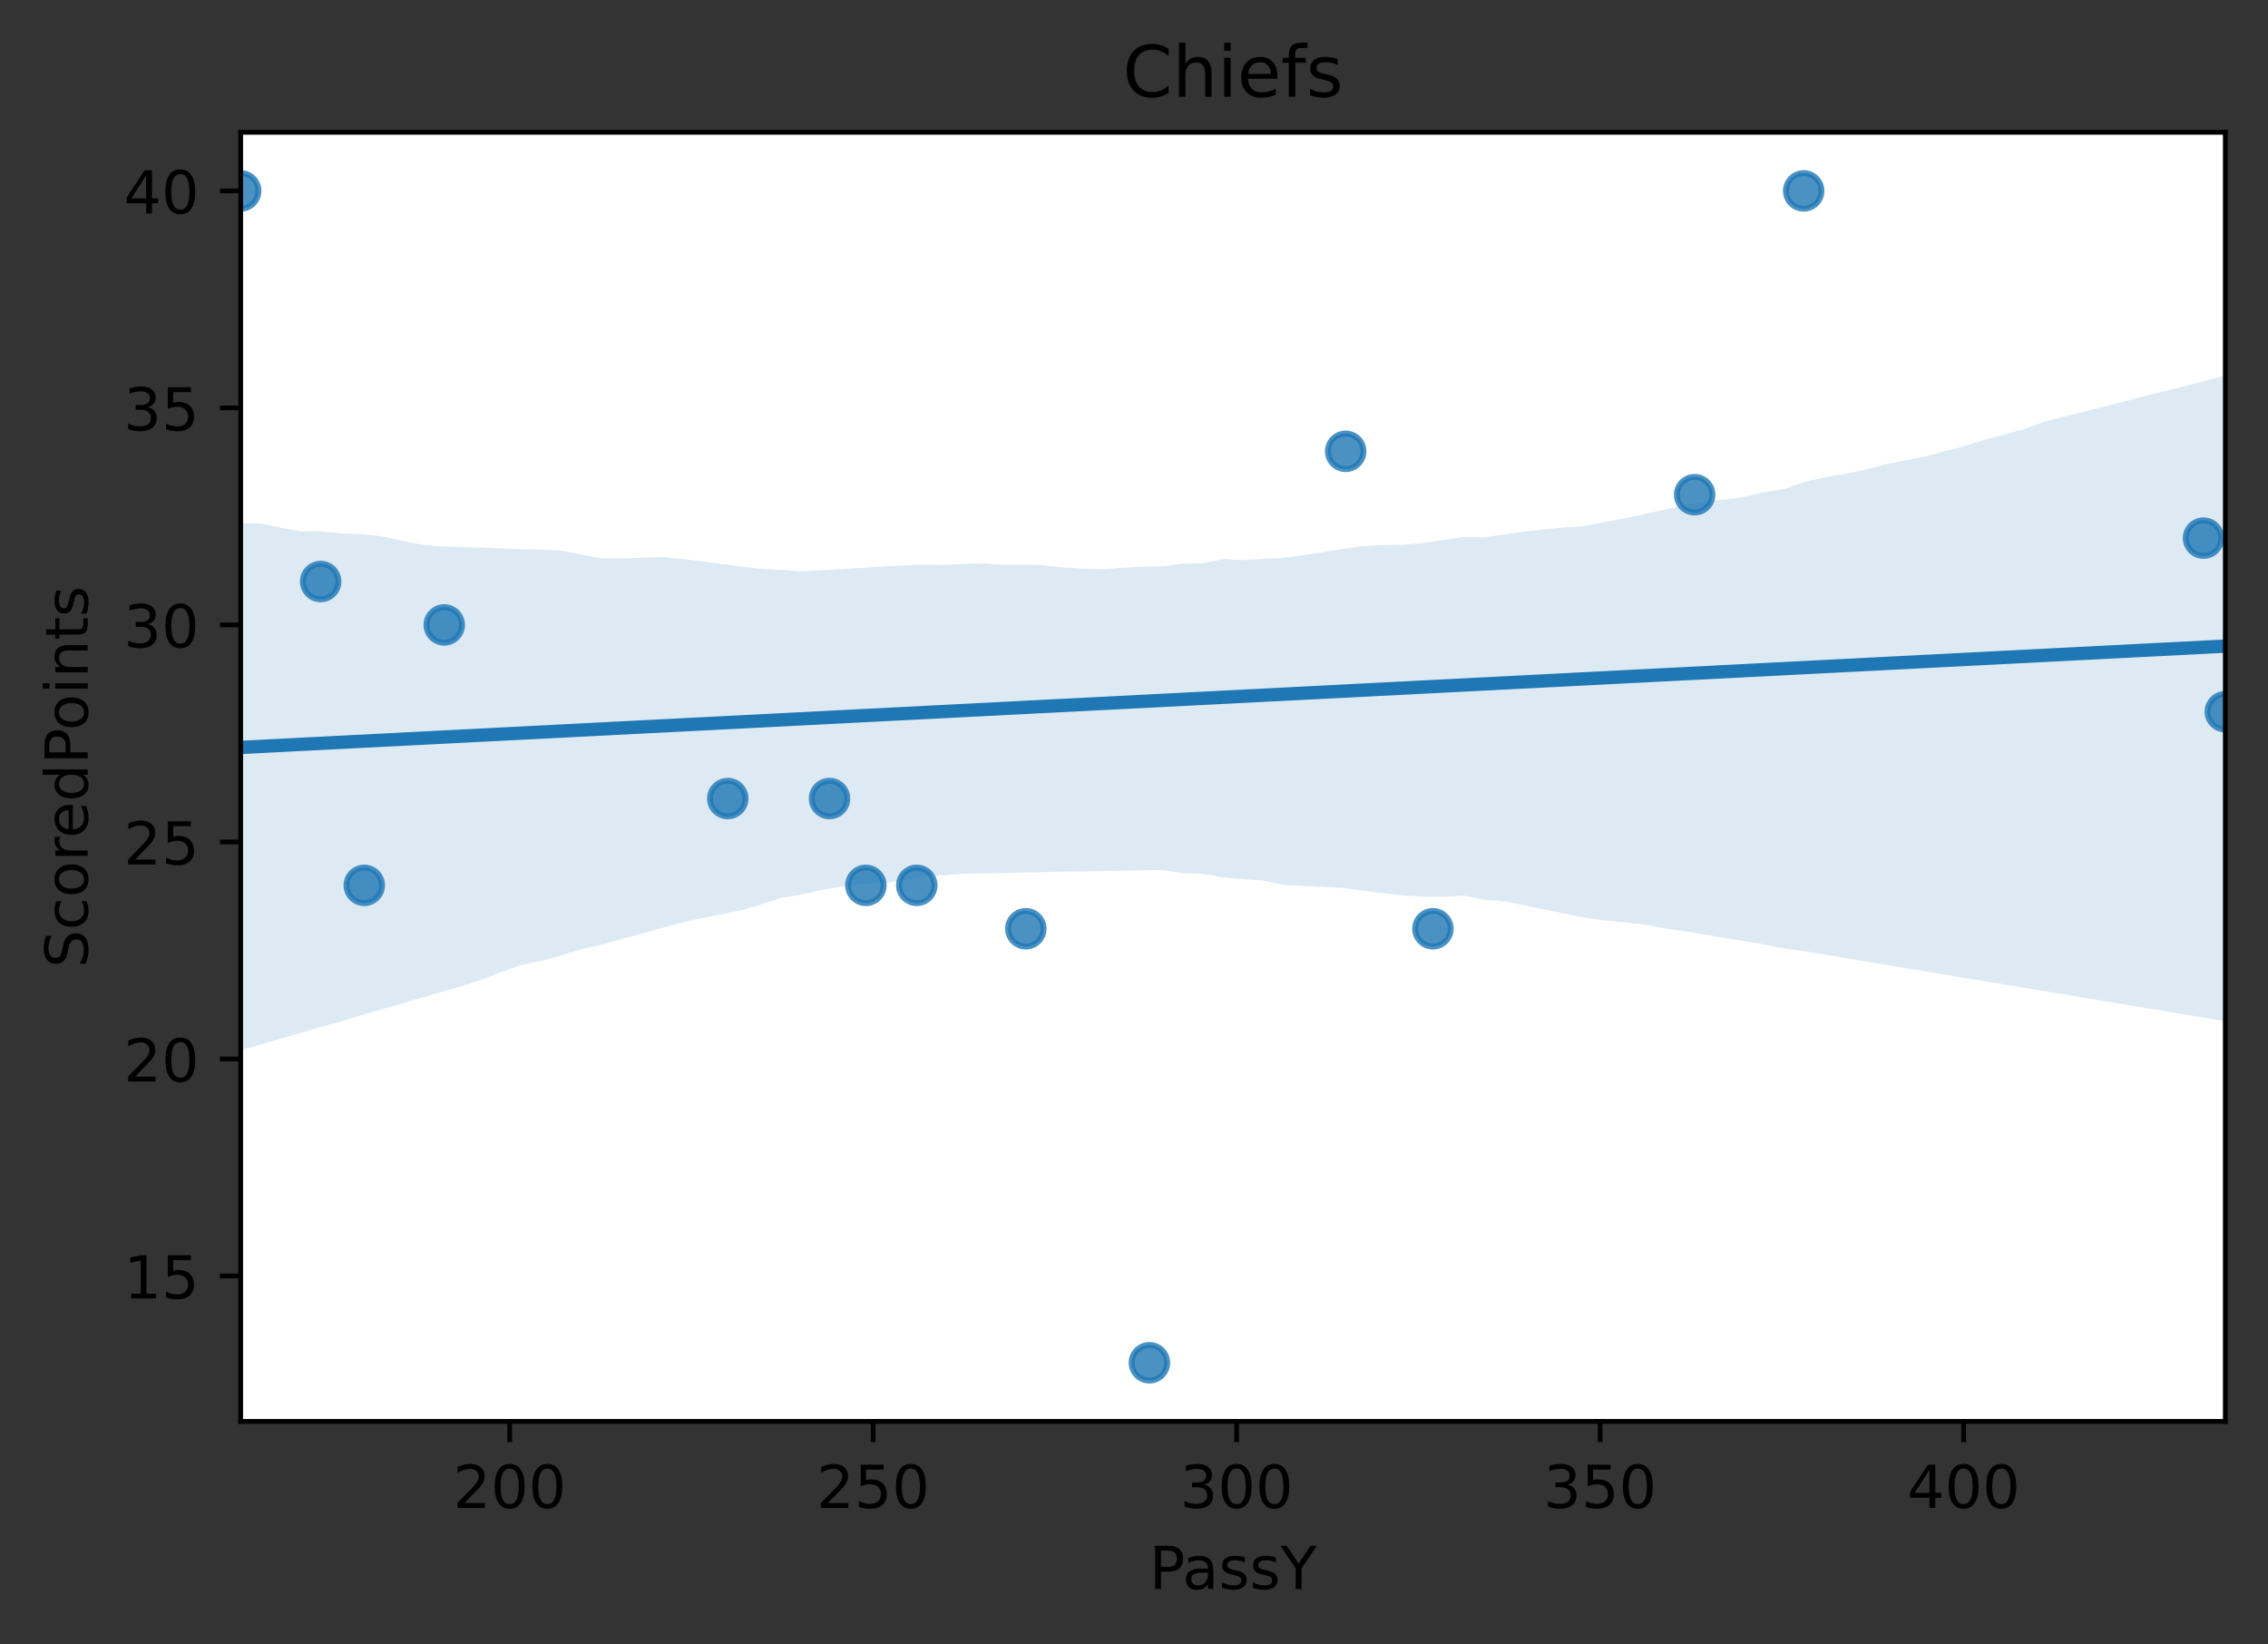 <?xml version="1.0" encoding="utf-8" standalone="no"?>
<!DOCTYPE svg PUBLIC "-//W3C//DTD SVG 1.1//EN"
  "http://www.w3.org/Graphics/SVG/1.1/DTD/svg11.dtd">
<!-- Created with matplotlib (https://matplotlib.org/) -->
<svg height="277.314pt" version="1.1" viewBox="0 0 382.603 277.314" width="382.603pt" xmlns="http://www.w3.org/2000/svg" xmlns:xlink="http://www.w3.org/1999/xlink">
 <rect x="0" y="0" width="382.603" height="277.314" fill="#333333" stroke="none"/>
 <defs>
  <style type="text/css">
*{stroke-linecap:butt;stroke-linejoin:round;}
  </style>
 </defs>
 <g id="figure_1">
  <g id="patch_1">
   <path d="M 0 277.314 
L 382.603 277.314 
L 382.603 0 
L 0 0 
z
" style="fill:none;"/>
  </g>
  <g id="axes_1">
   <g id="patch_2">
    <path d="M 40.603 239.758 
L 375.403 239.758 
L 375.403 22.318 
L 40.603 22.318 
z
" style="fill:#ffffff;"/>
   </g>
   <g id="PathCollection_1">
    <defs>
     <path d="M 0 3 
C 0.796 3 1.559 2.684 2.121 2.121 
C 2.684 1.559 3 0.796 3 0 
C 3 -0.796 2.684 -1.559 2.121 -2.121 
C 1.559 -2.684 0.796 -3 0 -3 
C -0.796 -3 -1.559 -2.684 -2.121 -2.121 
C -2.684 -1.559 -3 -0.796 -3 0 
C -3 0.796 -2.684 1.559 -2.121 2.121 
C -1.559 2.684 -0.796 3 0 3 
z
" id="m7c7c307742" style="stroke:#1f77b4;stroke-opacity:0.8;"/>
    </defs>
    <g clip-path="url(#p3151b4a49d)">
     <use style="fill:#1f77b4;fill-opacity:0.8;stroke:#1f77b4;stroke-opacity:0.8;" x="304.273" xlink:href="#m7c7c307742" y="32.202"/>
     <use style="fill:#1f77b4;fill-opacity:0.8;stroke:#1f77b4;stroke-opacity:0.8;" x="375.403" xlink:href="#m7c7c307742" y="120.056"/>
     <use style="fill:#1f77b4;fill-opacity:0.8;stroke:#1f77b4;stroke-opacity:0.8;" x="285.878" xlink:href="#m7c7c307742" y="83.45"/>
     <use style="fill:#1f77b4;fill-opacity:0.8;stroke:#1f77b4;stroke-opacity:0.8;" x="227.012" xlink:href="#m7c7c307742" y="76.129"/>
     <use style="fill:#1f77b4;fill-opacity:0.8;stroke:#1f77b4;stroke-opacity:0.8;" x="193.9" xlink:href="#m7c7c307742" y="229.874"/>
     <use style="fill:#1f77b4;fill-opacity:0.8;stroke:#1f77b4;stroke-opacity:0.8;" x="154.656" xlink:href="#m7c7c307742" y="149.341"/>
     <use style="fill:#1f77b4;fill-opacity:0.8;stroke:#1f77b4;stroke-opacity:0.8;" x="74.942" xlink:href="#m7c7c307742" y="105.414"/>
     <use style="fill:#1f77b4;fill-opacity:0.8;stroke:#1f77b4;stroke-opacity:0.8;" x="146.071" xlink:href="#m7c7c307742" y="149.341"/>
     <use style="fill:#1f77b4;fill-opacity:0.8;stroke:#1f77b4;stroke-opacity:0.8;" x="122.77" xlink:href="#m7c7c307742" y="134.699"/>
     <use style="fill:#1f77b4;fill-opacity:0.8;stroke:#1f77b4;stroke-opacity:0.8;" x="371.724" xlink:href="#m7c7c307742" y="90.771"/>
     <use style="fill:#1f77b4;fill-opacity:0.8;stroke:#1f77b4;stroke-opacity:0.8;" x="61.451" xlink:href="#m7c7c307742" y="149.341"/>
     <use style="fill:#1f77b4;fill-opacity:0.8;stroke:#1f77b4;stroke-opacity:0.8;" x="40.603" xlink:href="#m7c7c307742" y="32.202"/>
     <use style="fill:#1f77b4;fill-opacity:0.8;stroke:#1f77b4;stroke-opacity:0.8;" x="173.051" xlink:href="#m7c7c307742" y="156.662"/>
     <use style="fill:#1f77b4;fill-opacity:0.8;stroke:#1f77b4;stroke-opacity:0.8;" x="241.728" xlink:href="#m7c7c307742" y="156.662"/>
     <use style="fill:#1f77b4;fill-opacity:0.8;stroke:#1f77b4;stroke-opacity:0.8;" x="139.939" xlink:href="#m7c7c307742" y="134.699"/>
     <use style="fill:#1f77b4;fill-opacity:0.8;stroke:#1f77b4;stroke-opacity:0.8;" x="54.093" xlink:href="#m7c7c307742" y="98.093"/>
    </g>
   </g>
   <g id="PolyCollection_1">
    <path clip-path="url(#p3151b4a49d)" d="M 40.603 88.253 
L 40.603 177.156 
L 43.985 176.175 
L 47.367 175.193 
L 50.749 174.211 
L 54.13 173.227 
L 57.512 172.329 
L 60.894 171.264 
L 64.276 170.284 
L 67.658 169.302 
L 71.039 168.32 
L 74.421 167.338 
L 77.803 166.357 
L 81.185 165.278 
L 84.567 163.952 
L 87.949 162.757 
L 91.33 162.086 
L 94.712 161.161 
L 98.094 160.129 
L 101.476 159.317 
L 104.858 158.396 
L 108.239 157.472 
L 111.621 156.548 
L 115.003 155.631 
L 118.385 154.854 
L 121.767 154.217 
L 125.149 153.524 
L 128.53 152.501 
L 131.912 151.445 
L 135.294 150.891 
L 138.676 150.083 
L 142.058 149.537 
L 145.439 149.143 
L 148.821 148.978 
L 152.203 148.527 
L 155.585 147.891 
L 158.967 147.673 
L 162.349 147.393 
L 165.73 147.326 
L 169.112 147.28 
L 172.494 147.167 
L 175.876 147.129 
L 179.258 147.021 
L 182.639 147.001 
L 186.021 146.913 
L 189.403 146.862 
L 192.785 146.799 
L 196.167 146.755 
L 199.549 147.297 
L 202.93 147.378 
L 206.312 148.004 
L 209.694 148.315 
L 213.076 148.531 
L 216.458 149.274 
L 219.839 149.439 
L 223.221 149.597 
L 226.603 149.772 
L 229.985 150.249 
L 233.367 150.646 
L 236.749 151.069 
L 240.13 151.246 
L 243.512 151.287 
L 246.894 151.064 
L 250.276 151.743 
L 253.658 152.024 
L 257.039 152.68 
L 260.421 153.383 
L 263.803 154.082 
L 267.185 154.782 
L 270.567 155.24 
L 273.949 155.582 
L 277.33 155.951 
L 280.712 156.569 
L 284.094 157.066 
L 287.476 157.63 
L 290.858 158.194 
L 294.239 158.757 
L 297.621 159.316 
L 301.003 159.999 
L 304.385 160.45 
L 307.767 161.013 
L 311.149 161.581 
L 314.53 162.145 
L 317.912 162.709 
L 321.294 163.274 
L 324.676 163.838 
L 328.058 164.399 
L 331.439 164.96 
L 334.821 165.522 
L 338.203 166.083 
L 341.585 166.645 
L 344.967 167.206 
L 348.349 167.767 
L 351.73 168.329 
L 355.112 168.89 
L 358.494 169.451 
L 361.876 170.013 
L 365.258 170.574 
L 368.639 171.136 
L 372.021 171.697 
L 375.403 172.258 
L 375.403 63.352 
L 375.403 63.352 
L 372.021 64.25 
L 368.639 65.125 
L 365.258 65.973 
L 361.876 66.803 
L 358.494 67.686 
L 355.112 68.54 
L 351.73 69.391 
L 348.349 70.236 
L 344.967 71.086 
L 341.585 72.353 
L 338.203 73.262 
L 334.821 74.174 
L 331.439 75.24 
L 328.058 76.116 
L 324.676 76.992 
L 321.294 77.686 
L 317.912 78.346 
L 314.53 79.296 
L 311.149 79.933 
L 307.767 80.492 
L 304.385 81.317 
L 301.003 82.507 
L 297.621 83.007 
L 294.239 83.845 
L 290.858 84.262 
L 287.476 84.556 
L 284.094 85.228 
L 280.712 85.971 
L 277.33 86.753 
L 273.949 87.459 
L 270.567 88.074 
L 267.185 88.765 
L 263.803 88.963 
L 260.421 89.304 
L 257.039 89.682 
L 253.658 90.15 
L 250.276 90.676 
L 246.894 90.595 
L 243.512 91.083 
L 240.13 91.593 
L 236.749 91.894 
L 233.367 91.966 
L 229.985 92.115 
L 226.603 92.581 
L 223.221 93.141 
L 219.839 93.647 
L 216.458 94.113 
L 213.076 94.261 
L 209.694 94.481 
L 206.312 94.298 
L 202.93 95.019 
L 199.549 95.068 
L 196.167 95.521 
L 192.785 95.583 
L 189.403 95.76 
L 186.021 96.028 
L 182.639 95.911 
L 179.258 95.685 
L 175.876 95.345 
L 172.494 95.238 
L 169.112 95.264 
L 165.73 95.027 
L 162.349 95.138 
L 158.967 95.314 
L 155.585 95.225 
L 152.203 95.375 
L 148.821 95.555 
L 145.439 95.796 
L 142.058 95.989 
L 138.676 96.182 
L 135.294 96.374 
L 131.912 96.152 
L 128.53 95.969 
L 125.149 95.601 
L 121.767 95.144 
L 118.385 94.686 
L 115.003 94.292 
L 111.621 93.943 
L 108.239 94.074 
L 104.858 94.196 
L 101.476 94.172 
L 98.094 93.552 
L 94.712 92.873 
L 91.33 92.713 
L 87.949 92.637 
L 84.567 92.521 
L 81.185 92.377 
L 77.803 92.269 
L 74.421 92.163 
L 71.039 91.865 
L 67.658 91.189 
L 64.276 90.453 
L 60.894 90.109 
L 57.512 89.97 
L 54.13 89.598 
L 50.749 89.639 
L 47.367 89.009 
L 43.985 88.311 
L 40.603 88.253 
z
" style="fill:#1f77b4;fill-opacity:0.15;"/>
   </g>
   <g id="matplotlib.axis_1">
    <g id="xtick_1">
     <g id="line2d_1">
      <defs>
       <path d="M 0 0 
L 0 3.5 
" id="m2e908e65a7" style="stroke:#000000;stroke-width:0.8;"/>
      </defs>
      <g>
       <use style="stroke:#000000;stroke-width:0.8;" x="85.979" xlink:href="#m2e908e65a7" y="239.758"/>
      </g>
     </g>
     <g id="text_1">
      <!-- 200 -->
      <defs>
       <path d="M 19.188 8.297 
L 53.609 8.297 
L 53.609 0 
L 7.328 0 
L 7.328 8.297 
Q 12.938 14.109 22.625 23.891 
Q 32.328 33.688 34.812 36.531 
Q 39.547 41.844 41.422 45.531 
Q 43.312 49.219 43.312 52.781 
Q 43.312 58.594 39.234 62.25 
Q 35.156 65.922 28.609 65.922 
Q 23.969 65.922 18.812 64.312 
Q 13.672 62.703 7.812 59.422 
L 7.812 69.391 
Q 13.766 71.781 18.938 73 
Q 24.125 74.219 28.422 74.219 
Q 39.75 74.219 46.484 68.547 
Q 53.219 62.891 53.219 53.422 
Q 53.219 48.922 51.531 44.891 
Q 49.859 40.875 45.406 35.406 
Q 44.188 33.984 37.641 27.219 
Q 31.109 20.453 19.188 8.297 
z
" id="DejaVuSans-50"/>
       <path d="M 31.781 66.406 
Q 24.172 66.406 20.328 58.906 
Q 16.5 51.422 16.5 36.375 
Q 16.5 21.391 20.328 13.891 
Q 24.172 6.391 31.781 6.391 
Q 39.453 6.391 43.281 13.891 
Q 47.125 21.391 47.125 36.375 
Q 47.125 51.422 43.281 58.906 
Q 39.453 66.406 31.781 66.406 
z
M 31.781 74.219 
Q 44.047 74.219 50.516 64.516 
Q 56.984 54.828 56.984 36.375 
Q 56.984 17.969 50.516 8.266 
Q 44.047 -1.422 31.781 -1.422 
Q 19.531 -1.422 13.062 8.266 
Q 6.594 17.969 6.594 36.375 
Q 6.594 54.828 13.062 64.516 
Q 19.531 74.219 31.781 74.219 
z
" id="DejaVuSans-48"/>
      </defs>
      <g transform="translate(76.435 254.357)scale(0.1 -0.1)">
       <use xlink:href="#DejaVuSans-50"/>
       <use x="63.623" xlink:href="#DejaVuSans-48"/>
       <use x="127.246" xlink:href="#DejaVuSans-48"/>
      </g>
     </g>
    </g>
    <g id="xtick_2">
     <g id="line2d_2">
      <g>
       <use style="stroke:#000000;stroke-width:0.8;" x="147.298" xlink:href="#m2e908e65a7" y="239.758"/>
      </g>
     </g>
     <g id="text_2">
      <!-- 250 -->
      <defs>
       <path d="M 10.797 72.906 
L 49.516 72.906 
L 49.516 64.594 
L 19.828 64.594 
L 19.828 46.734 
Q 21.969 47.469 24.109 47.828 
Q 26.266 48.188 28.422 48.188 
Q 40.625 48.188 47.75 41.5 
Q 54.891 34.812 54.891 23.391 
Q 54.891 11.625 47.562 5.094 
Q 40.234 -1.422 26.906 -1.422 
Q 22.312 -1.422 17.547 -0.641 
Q 12.797 0.141 7.719 1.703 
L 7.719 11.625 
Q 12.109 9.234 16.797 8.062 
Q 21.484 6.891 26.703 6.891 
Q 35.156 6.891 40.078 11.328 
Q 45.016 15.766 45.016 23.391 
Q 45.016 31 40.078 35.438 
Q 35.156 39.891 26.703 39.891 
Q 22.75 39.891 18.812 39.016 
Q 14.891 38.141 10.797 36.281 
z
" id="DejaVuSans-53"/>
      </defs>
      <g transform="translate(137.754 254.357)scale(0.1 -0.1)">
       <use xlink:href="#DejaVuSans-50"/>
       <use x="63.623" xlink:href="#DejaVuSans-53"/>
       <use x="127.246" xlink:href="#DejaVuSans-48"/>
      </g>
     </g>
    </g>
    <g id="xtick_3">
     <g id="line2d_3">
      <g>
       <use style="stroke:#000000;stroke-width:0.8;" x="208.616" xlink:href="#m2e908e65a7" y="239.758"/>
      </g>
     </g>
     <g id="text_3">
      <!-- 300 -->
      <defs>
       <path d="M 40.578 39.312 
Q 47.656 37.797 51.625 33 
Q 55.609 28.219 55.609 21.188 
Q 55.609 10.406 48.188 4.484 
Q 40.766 -1.422 27.094 -1.422 
Q 22.516 -1.422 17.656 -0.516 
Q 12.797 0.391 7.625 2.203 
L 7.625 11.719 
Q 11.719 9.328 16.594 8.109 
Q 21.484 6.891 26.812 6.891 
Q 36.078 6.891 40.938 10.547 
Q 45.797 14.203 45.797 21.188 
Q 45.797 27.641 41.281 31.266 
Q 36.766 34.906 28.719 34.906 
L 20.219 34.906 
L 20.219 43.016 
L 29.109 43.016 
Q 36.375 43.016 40.234 45.922 
Q 44.094 48.828 44.094 54.297 
Q 44.094 59.906 40.109 62.906 
Q 36.141 65.922 28.719 65.922 
Q 24.656 65.922 20.016 65.031 
Q 15.375 64.156 9.812 62.312 
L 9.812 71.094 
Q 15.438 72.656 20.344 73.438 
Q 25.25 74.219 29.594 74.219 
Q 40.828 74.219 47.359 69.109 
Q 53.906 64.016 53.906 55.328 
Q 53.906 49.266 50.438 45.094 
Q 46.969 40.922 40.578 39.312 
z
" id="DejaVuSans-51"/>
      </defs>
      <g transform="translate(199.073 254.357)scale(0.1 -0.1)">
       <use xlink:href="#DejaVuSans-51"/>
       <use x="63.623" xlink:href="#DejaVuSans-48"/>
       <use x="127.246" xlink:href="#DejaVuSans-48"/>
      </g>
     </g>
    </g>
    <g id="xtick_4">
     <g id="line2d_4">
      <g>
       <use style="stroke:#000000;stroke-width:0.8;" x="269.935" xlink:href="#m2e908e65a7" y="239.758"/>
      </g>
     </g>
     <g id="text_4">
      <!-- 350 -->
      <g transform="translate(260.391 254.357)scale(0.1 -0.1)">
       <use xlink:href="#DejaVuSans-51"/>
       <use x="63.623" xlink:href="#DejaVuSans-53"/>
       <use x="127.246" xlink:href="#DejaVuSans-48"/>
      </g>
     </g>
    </g>
    <g id="xtick_5">
     <g id="line2d_5">
      <g>
       <use style="stroke:#000000;stroke-width:0.8;" x="331.254" xlink:href="#m2e908e65a7" y="239.758"/>
      </g>
     </g>
     <g id="text_5">
      <!-- 400 -->
      <defs>
       <path d="M 37.797 64.312 
L 12.891 25.391 
L 37.797 25.391 
z
M 35.203 72.906 
L 47.609 72.906 
L 47.609 25.391 
L 58.016 25.391 
L 58.016 17.188 
L 47.609 17.188 
L 47.609 0 
L 37.797 0 
L 37.797 17.188 
L 4.891 17.188 
L 4.891 26.703 
z
" id="DejaVuSans-52"/>
      </defs>
      <g transform="translate(321.71 254.357)scale(0.1 -0.1)">
       <use xlink:href="#DejaVuSans-52"/>
       <use x="63.623" xlink:href="#DejaVuSans-48"/>
       <use x="127.246" xlink:href="#DejaVuSans-48"/>
      </g>
     </g>
    </g>
    <g id="text_6">
     <!-- PassY -->
     <defs>
      <path d="M 19.672 64.797 
L 19.672 37.406 
L 32.078 37.406 
Q 38.969 37.406 42.719 40.969 
Q 46.484 44.531 46.484 51.125 
Q 46.484 57.672 42.719 61.234 
Q 38.969 64.797 32.078 64.797 
z
M 9.812 72.906 
L 32.078 72.906 
Q 44.344 72.906 50.609 67.359 
Q 56.891 61.812 56.891 51.125 
Q 56.891 40.328 50.609 34.812 
Q 44.344 29.297 32.078 29.297 
L 19.672 29.297 
L 19.672 0 
L 9.812 0 
z
" id="DejaVuSans-80"/>
      <path d="M 34.281 27.484 
Q 23.391 27.484 19.188 25 
Q 14.984 22.516 14.984 16.5 
Q 14.984 11.719 18.141 8.906 
Q 21.297 6.109 26.703 6.109 
Q 34.188 6.109 38.703 11.406 
Q 43.219 16.703 43.219 25.484 
L 43.219 27.484 
z
M 52.203 31.203 
L 52.203 0 
L 43.219 0 
L 43.219 8.297 
Q 40.141 3.328 35.547 0.953 
Q 30.953 -1.422 24.312 -1.422 
Q 15.922 -1.422 10.953 3.297 
Q 6 8.016 6 15.922 
Q 6 25.141 12.172 29.828 
Q 18.359 34.516 30.609 34.516 
L 43.219 34.516 
L 43.219 35.406 
Q 43.219 41.609 39.141 45 
Q 35.062 48.391 27.688 48.391 
Q 23 48.391 18.547 47.266 
Q 14.109 46.141 10.016 43.891 
L 10.016 52.203 
Q 14.938 54.109 19.578 55.047 
Q 24.219 56 28.609 56 
Q 40.484 56 46.344 49.844 
Q 52.203 43.703 52.203 31.203 
z
" id="DejaVuSans-97"/>
      <path d="M 44.281 53.078 
L 44.281 44.578 
Q 40.484 46.531 36.375 47.5 
Q 32.281 48.484 27.875 48.484 
Q 21.188 48.484 17.844 46.438 
Q 14.5 44.391 14.5 40.281 
Q 14.5 37.156 16.891 35.375 
Q 19.281 33.594 26.516 31.984 
L 29.594 31.297 
Q 39.156 29.25 43.188 25.516 
Q 47.219 21.781 47.219 15.094 
Q 47.219 7.469 41.188 3.016 
Q 35.156 -1.422 24.609 -1.422 
Q 20.219 -1.422 15.453 -0.562 
Q 10.688 0.297 5.422 2 
L 5.422 11.281 
Q 10.406 8.688 15.234 7.391 
Q 20.062 6.109 24.812 6.109 
Q 31.156 6.109 34.562 8.281 
Q 37.984 10.453 37.984 14.406 
Q 37.984 18.062 35.516 20.016 
Q 33.062 21.969 24.703 23.781 
L 21.578 24.516 
Q 13.234 26.266 9.516 29.906 
Q 5.812 33.547 5.812 39.891 
Q 5.812 47.609 11.281 51.797 
Q 16.75 56 26.812 56 
Q 31.781 56 36.172 55.266 
Q 40.578 54.547 44.281 53.078 
z
" id="DejaVuSans-115"/>
      <path d="M -0.203 72.906 
L 10.406 72.906 
L 30.609 42.922 
L 50.688 72.906 
L 61.281 72.906 
L 35.5 34.719 
L 35.5 0 
L 25.594 0 
L 25.594 34.719 
z
" id="DejaVuSans-89"/>
     </defs>
     <g transform="translate(193.886 268.035)scale(0.1 -0.1)">
      <use xlink:href="#DejaVuSans-80"/>
      <use x="55.803" xlink:href="#DejaVuSans-97"/>
      <use x="117.082" xlink:href="#DejaVuSans-115"/>
      <use x="169.182" xlink:href="#DejaVuSans-115"/>
      <use x="221.281" xlink:href="#DejaVuSans-89"/>
     </g>
    </g>
   </g>
   <g id="matplotlib.axis_2">
    <g id="ytick_1">
     <g id="line2d_6">
      <defs>
       <path d="M 0 0 
L -3.5 0 
" id="m52e8cc311f" style="stroke:#000000;stroke-width:0.8;"/>
      </defs>
      <g>
       <use style="stroke:#000000;stroke-width:0.8;" x="40.603" xlink:href="#m52e8cc311f" y="215.232"/>
      </g>
     </g>
     <g id="text_7">
      <!-- 15 -->
      <defs>
       <path d="M 12.406 8.297 
L 28.516 8.297 
L 28.516 63.922 
L 10.984 60.406 
L 10.984 69.391 
L 28.422 72.906 
L 38.281 72.906 
L 38.281 8.297 
L 54.391 8.297 
L 54.391 0 
L 12.406 0 
z
" id="DejaVuSans-49"/>
      </defs>
      <g transform="translate(20.878 219.031)scale(0.1 -0.1)">
       <use xlink:href="#DejaVuSans-49"/>
       <use x="63.623" xlink:href="#DejaVuSans-53"/>
      </g>
     </g>
    </g>
    <g id="ytick_2">
     <g id="line2d_7">
      <g>
       <use style="stroke:#000000;stroke-width:0.8;" x="40.603" xlink:href="#m52e8cc311f" y="178.626"/>
      </g>
     </g>
     <g id="text_8">
      <!-- 20 -->
      <g transform="translate(20.878 182.425)scale(0.1 -0.1)">
       <use xlink:href="#DejaVuSans-50"/>
       <use x="63.623" xlink:href="#DejaVuSans-48"/>
      </g>
     </g>
    </g>
    <g id="ytick_3">
     <g id="line2d_8">
      <g>
       <use style="stroke:#000000;stroke-width:0.8;" x="40.603" xlink:href="#m52e8cc311f" y="142.02"/>
      </g>
     </g>
     <g id="text_9">
      <!-- 25 -->
      <g transform="translate(20.878 145.819)scale(0.1 -0.1)">
       <use xlink:href="#DejaVuSans-50"/>
       <use x="63.623" xlink:href="#DejaVuSans-53"/>
      </g>
     </g>
    </g>
    <g id="ytick_4">
     <g id="line2d_9">
      <g>
       <use style="stroke:#000000;stroke-width:0.8;" x="40.603" xlink:href="#m52e8cc311f" y="105.414"/>
      </g>
     </g>
     <g id="text_10">
      <!-- 30 -->
      <g transform="translate(20.878 109.213)scale(0.1 -0.1)">
       <use xlink:href="#DejaVuSans-51"/>
       <use x="63.623" xlink:href="#DejaVuSans-48"/>
      </g>
     </g>
    </g>
    <g id="ytick_5">
     <g id="line2d_10">
      <g>
       <use style="stroke:#000000;stroke-width:0.8;" x="40.603" xlink:href="#m52e8cc311f" y="68.808"/>
      </g>
     </g>
     <g id="text_11">
      <!-- 35 -->
      <g transform="translate(20.878 72.607)scale(0.1 -0.1)">
       <use xlink:href="#DejaVuSans-51"/>
       <use x="63.623" xlink:href="#DejaVuSans-53"/>
      </g>
     </g>
    </g>
    <g id="ytick_6">
     <g id="line2d_11">
      <g>
       <use style="stroke:#000000;stroke-width:0.8;" x="40.603" xlink:href="#m52e8cc311f" y="32.202"/>
      </g>
     </g>
     <g id="text_12">
      <!-- 40 -->
      <g transform="translate(20.878 36.001)scale(0.1 -0.1)">
       <use xlink:href="#DejaVuSans-52"/>
       <use x="63.623" xlink:href="#DejaVuSans-48"/>
      </g>
     </g>
    </g>
    <g id="text_13">
     <!-- ScoredPoints -->
     <defs>
      <path d="M 53.516 70.516 
L 53.516 60.891 
Q 47.906 63.578 42.922 64.891 
Q 37.938 66.219 33.297 66.219 
Q 25.25 66.219 20.875 63.094 
Q 16.5 59.969 16.5 54.203 
Q 16.5 49.359 19.406 46.891 
Q 22.312 44.438 30.422 42.922 
L 36.375 41.703 
Q 47.406 39.594 52.656 34.297 
Q 57.906 29 57.906 20.125 
Q 57.906 9.516 50.797 4.047 
Q 43.703 -1.422 29.984 -1.422 
Q 24.812 -1.422 18.969 -0.25 
Q 13.141 0.922 6.891 3.219 
L 6.891 13.375 
Q 12.891 10.016 18.656 8.297 
Q 24.422 6.594 29.984 6.594 
Q 38.422 6.594 43.016 9.906 
Q 47.609 13.234 47.609 19.391 
Q 47.609 24.75 44.312 27.781 
Q 41.016 30.812 33.5 32.328 
L 27.484 33.5 
Q 16.453 35.688 11.516 40.375 
Q 6.594 45.062 6.594 53.422 
Q 6.594 63.094 13.406 68.656 
Q 20.219 74.219 32.172 74.219 
Q 37.312 74.219 42.625 73.281 
Q 47.953 72.359 53.516 70.516 
z
" id="DejaVuSans-83"/>
      <path d="M 48.781 52.594 
L 48.781 44.188 
Q 44.969 46.297 41.141 47.344 
Q 37.312 48.391 33.406 48.391 
Q 24.656 48.391 19.812 42.844 
Q 14.984 37.312 14.984 27.297 
Q 14.984 17.281 19.812 11.734 
Q 24.656 6.203 33.406 6.203 
Q 37.312 6.203 41.141 7.25 
Q 44.969 8.297 48.781 10.406 
L 48.781 2.094 
Q 45.016 0.344 40.984 -0.531 
Q 36.969 -1.422 32.422 -1.422 
Q 20.062 -1.422 12.781 6.344 
Q 5.516 14.109 5.516 27.297 
Q 5.516 40.672 12.859 48.328 
Q 20.219 56 33.016 56 
Q 37.156 56 41.109 55.141 
Q 45.062 54.297 48.781 52.594 
z
" id="DejaVuSans-99"/>
      <path d="M 30.609 48.391 
Q 23.391 48.391 19.188 42.75 
Q 14.984 37.109 14.984 27.297 
Q 14.984 17.484 19.156 11.844 
Q 23.344 6.203 30.609 6.203 
Q 37.797 6.203 41.984 11.859 
Q 46.188 17.531 46.188 27.297 
Q 46.188 37.016 41.984 42.703 
Q 37.797 48.391 30.609 48.391 
z
M 30.609 56 
Q 42.328 56 49.016 48.375 
Q 55.719 40.766 55.719 27.297 
Q 55.719 13.875 49.016 6.219 
Q 42.328 -1.422 30.609 -1.422 
Q 18.844 -1.422 12.172 6.219 
Q 5.516 13.875 5.516 27.297 
Q 5.516 40.766 12.172 48.375 
Q 18.844 56 30.609 56 
z
" id="DejaVuSans-111"/>
      <path d="M 41.109 46.297 
Q 39.594 47.172 37.812 47.578 
Q 36.031 48 33.891 48 
Q 26.266 48 22.188 43.047 
Q 18.109 38.094 18.109 28.812 
L 18.109 0 
L 9.078 0 
L 9.078 54.688 
L 18.109 54.688 
L 18.109 46.188 
Q 20.953 51.172 25.484 53.578 
Q 30.031 56 36.531 56 
Q 37.453 56 38.578 55.875 
Q 39.703 55.766 41.062 55.516 
z
" id="DejaVuSans-114"/>
      <path d="M 56.203 29.594 
L 56.203 25.203 
L 14.891 25.203 
Q 15.484 15.922 20.484 11.062 
Q 25.484 6.203 34.422 6.203 
Q 39.594 6.203 44.453 7.469 
Q 49.312 8.734 54.109 11.281 
L 54.109 2.781 
Q 49.266 0.734 44.188 -0.344 
Q 39.109 -1.422 33.891 -1.422 
Q 20.797 -1.422 13.156 6.188 
Q 5.516 13.812 5.516 26.812 
Q 5.516 40.234 12.766 48.109 
Q 20.016 56 32.328 56 
Q 43.359 56 49.781 48.891 
Q 56.203 41.797 56.203 29.594 
z
M 47.219 32.234 
Q 47.125 39.594 43.094 43.984 
Q 39.062 48.391 32.422 48.391 
Q 24.906 48.391 20.391 44.141 
Q 15.875 39.891 15.188 32.172 
z
" id="DejaVuSans-101"/>
      <path d="M 45.406 46.391 
L 45.406 75.984 
L 54.391 75.984 
L 54.391 0 
L 45.406 0 
L 45.406 8.203 
Q 42.578 3.328 38.25 0.953 
Q 33.938 -1.422 27.875 -1.422 
Q 17.969 -1.422 11.734 6.484 
Q 5.516 14.406 5.516 27.297 
Q 5.516 40.188 11.734 48.094 
Q 17.969 56 27.875 56 
Q 33.938 56 38.25 53.625 
Q 42.578 51.266 45.406 46.391 
z
M 14.797 27.297 
Q 14.797 17.391 18.875 11.75 
Q 22.953 6.109 30.078 6.109 
Q 37.203 6.109 41.297 11.75 
Q 45.406 17.391 45.406 27.297 
Q 45.406 37.203 41.297 42.844 
Q 37.203 48.484 30.078 48.484 
Q 22.953 48.484 18.875 42.844 
Q 14.797 37.203 14.797 27.297 
z
" id="DejaVuSans-100"/>
      <path d="M 9.422 54.688 
L 18.406 54.688 
L 18.406 0 
L 9.422 0 
z
M 9.422 75.984 
L 18.406 75.984 
L 18.406 64.594 
L 9.422 64.594 
z
" id="DejaVuSans-105"/>
      <path d="M 54.891 33.016 
L 54.891 0 
L 45.906 0 
L 45.906 32.719 
Q 45.906 40.484 42.875 44.328 
Q 39.844 48.188 33.797 48.188 
Q 26.516 48.188 22.312 43.547 
Q 18.109 38.922 18.109 30.906 
L 18.109 0 
L 9.078 0 
L 9.078 54.688 
L 18.109 54.688 
L 18.109 46.188 
Q 21.344 51.125 25.703 53.562 
Q 30.078 56 35.797 56 
Q 45.219 56 50.047 50.172 
Q 54.891 44.344 54.891 33.016 
z
" id="DejaVuSans-110"/>
      <path d="M 18.312 70.219 
L 18.312 54.688 
L 36.812 54.688 
L 36.812 47.703 
L 18.312 47.703 
L 18.312 18.016 
Q 18.312 11.328 20.141 9.422 
Q 21.969 7.516 27.594 7.516 
L 36.812 7.516 
L 36.812 0 
L 27.594 0 
Q 17.188 0 13.234 3.875 
Q 9.281 7.766 9.281 18.016 
L 9.281 47.703 
L 2.688 47.703 
L 2.688 54.688 
L 9.281 54.688 
L 9.281 70.219 
z
" id="DejaVuSans-116"/>
     </defs>
     <g transform="translate(14.798 163.23)rotate(-90)scale(0.1 -0.1)">
      <use xlink:href="#DejaVuSans-83"/>
      <use x="63.477" xlink:href="#DejaVuSans-99"/>
      <use x="118.457" xlink:href="#DejaVuSans-111"/>
      <use x="179.639" xlink:href="#DejaVuSans-114"/>
      <use x="218.502" xlink:href="#DejaVuSans-101"/>
      <use x="280.025" xlink:href="#DejaVuSans-100"/>
      <use x="343.502" xlink:href="#DejaVuSans-80"/>
      <use x="400.18" xlink:href="#DejaVuSans-111"/>
      <use x="461.361" xlink:href="#DejaVuSans-105"/>
      <use x="489.145" xlink:href="#DejaVuSans-110"/>
      <use x="552.523" xlink:href="#DejaVuSans-116"/>
      <use x="591.732" xlink:href="#DejaVuSans-115"/>
     </g>
    </g>
   </g>
   <g id="line2d_12">
    <path clip-path="url(#p3151b4a49d)" d="M 40.603 126.078 
L 43.985 125.905 
L 47.367 125.733 
L 50.749 125.56 
L 54.13 125.388 
L 57.512 125.215 
L 60.894 125.042 
L 64.276 124.87 
L 67.658 124.697 
L 71.039 124.524 
L 74.421 124.352 
L 77.803 124.179 
L 81.185 124.007 
L 84.567 123.834 
L 87.949 123.661 
L 91.33 123.489 
L 94.712 123.316 
L 98.094 123.143 
L 101.476 122.971 
L 104.858 122.798 
L 108.239 122.626 
L 111.621 122.453 
L 115.003 122.28 
L 118.385 122.108 
L 121.767 121.935 
L 125.149 121.763 
L 128.53 121.59 
L 131.912 121.417 
L 135.294 121.245 
L 138.676 121.072 
L 142.058 120.899 
L 145.439 120.727 
L 148.821 120.554 
L 152.203 120.382 
L 155.585 120.209 
L 158.967 120.036 
L 162.349 119.864 
L 165.73 119.691 
L 169.112 119.518 
L 172.494 119.346 
L 175.876 119.173 
L 179.258 119.001 
L 182.639 118.828 
L 186.021 118.655 
L 189.403 118.483 
L 192.785 118.31 
L 196.167 118.138 
L 199.549 117.965 
L 202.93 117.792 
L 206.312 117.62 
L 209.694 117.447 
L 213.076 117.274 
L 216.458 117.102 
L 219.839 116.929 
L 223.221 116.757 
L 226.603 116.584 
L 229.985 116.411 
L 233.367 116.239 
L 236.749 116.066 
L 240.13 115.893 
L 243.512 115.721 
L 246.894 115.548 
L 250.276 115.376 
L 253.658 115.203 
L 257.039 115.03 
L 260.421 114.858 
L 263.803 114.685 
L 267.185 114.512 
L 270.567 114.34 
L 273.949 114.167 
L 277.33 113.995 
L 280.712 113.822 
L 284.094 113.649 
L 287.476 113.477 
L 290.858 113.304 
L 294.239 113.132 
L 297.621 112.959 
L 301.003 112.786 
L 304.385 112.614 
L 307.767 112.441 
L 311.149 112.268 
L 314.53 112.096 
L 317.912 111.923 
L 321.294 111.751 
L 324.676 111.578 
L 328.058 111.405 
L 331.439 111.233 
L 334.821 111.06 
L 338.203 110.887 
L 341.585 110.715 
L 344.967 110.542 
L 348.349 110.37 
L 351.73 110.197 
L 355.112 110.024 
L 358.494 109.852 
L 361.876 109.679 
L 365.258 109.507 
L 368.639 109.334 
L 372.021 109.161 
L 375.403 108.989 
" style="fill:none;stroke:#1f77b4;stroke-linecap:square;stroke-width:2.25;"/>
   </g>
   <g id="patch_3">
    <path d="M 40.603 239.758 
L 40.603 22.318 
" style="fill:none;stroke:#000000;stroke-linecap:square;stroke-linejoin:miter;stroke-width:0.8;"/>
   </g>
   <g id="patch_4">
    <path d="M 375.403 239.758 
L 375.403 22.318 
" style="fill:none;stroke:#000000;stroke-linecap:square;stroke-linejoin:miter;stroke-width:0.8;"/>
   </g>
   <g id="patch_5">
    <path d="M 40.603 239.758 
L 375.403 239.758 
" style="fill:none;stroke:#000000;stroke-linecap:square;stroke-linejoin:miter;stroke-width:0.8;"/>
   </g>
   <g id="patch_6">
    <path d="M 40.603 22.318 
L 375.403 22.318 
" style="fill:none;stroke:#000000;stroke-linecap:square;stroke-linejoin:miter;stroke-width:0.8;"/>
   </g>
   <g id="text_14">
    <!-- Chiefs -->
    <defs>
     <path d="M 64.406 67.281 
L 64.406 56.891 
Q 59.422 61.531 53.781 63.812 
Q 48.141 66.109 41.797 66.109 
Q 29.297 66.109 22.656 58.469 
Q 16.016 50.828 16.016 36.375 
Q 16.016 21.969 22.656 14.328 
Q 29.297 6.688 41.797 6.688 
Q 48.141 6.688 53.781 8.984 
Q 59.422 11.281 64.406 15.922 
L 64.406 5.609 
Q 59.234 2.094 53.438 0.328 
Q 47.656 -1.422 41.219 -1.422 
Q 24.656 -1.422 15.125 8.703 
Q 5.609 18.844 5.609 36.375 
Q 5.609 53.953 15.125 64.078 
Q 24.656 74.219 41.219 74.219 
Q 47.75 74.219 53.531 72.484 
Q 59.328 70.75 64.406 67.281 
z
" id="DejaVuSans-67"/>
     <path d="M 54.891 33.016 
L 54.891 0 
L 45.906 0 
L 45.906 32.719 
Q 45.906 40.484 42.875 44.328 
Q 39.844 48.188 33.797 48.188 
Q 26.516 48.188 22.312 43.547 
Q 18.109 38.922 18.109 30.906 
L 18.109 0 
L 9.078 0 
L 9.078 75.984 
L 18.109 75.984 
L 18.109 46.188 
Q 21.344 51.125 25.703 53.562 
Q 30.078 56 35.797 56 
Q 45.219 56 50.047 50.172 
Q 54.891 44.344 54.891 33.016 
z
" id="DejaVuSans-104"/>
     <path d="M 37.109 75.984 
L 37.109 68.5 
L 28.516 68.5 
Q 23.688 68.5 21.797 66.547 
Q 19.922 64.594 19.922 59.516 
L 19.922 54.688 
L 34.719 54.688 
L 34.719 47.703 
L 19.922 47.703 
L 19.922 0 
L 10.891 0 
L 10.891 47.703 
L 2.297 47.703 
L 2.297 54.688 
L 10.891 54.688 
L 10.891 58.5 
Q 10.891 67.625 15.141 71.797 
Q 19.391 75.984 28.609 75.984 
z
" id="DejaVuSans-102"/>
    </defs>
    <g transform="translate(189.414 16.318)scale(0.12 -0.12)">
     <use xlink:href="#DejaVuSans-67"/>
     <use x="69.824" xlink:href="#DejaVuSans-104"/>
     <use x="133.203" xlink:href="#DejaVuSans-105"/>
     <use x="160.986" xlink:href="#DejaVuSans-101"/>
     <use x="222.51" xlink:href="#DejaVuSans-102"/>
     <use x="257.715" xlink:href="#DejaVuSans-115"/>
    </g>
   </g>
  </g>
 </g>
 <defs>
  <clipPath id="p3151b4a49d">
   <rect height="217.44" width="334.8" x="40.603" y="22.318"/>
  </clipPath>
 </defs>
</svg>
